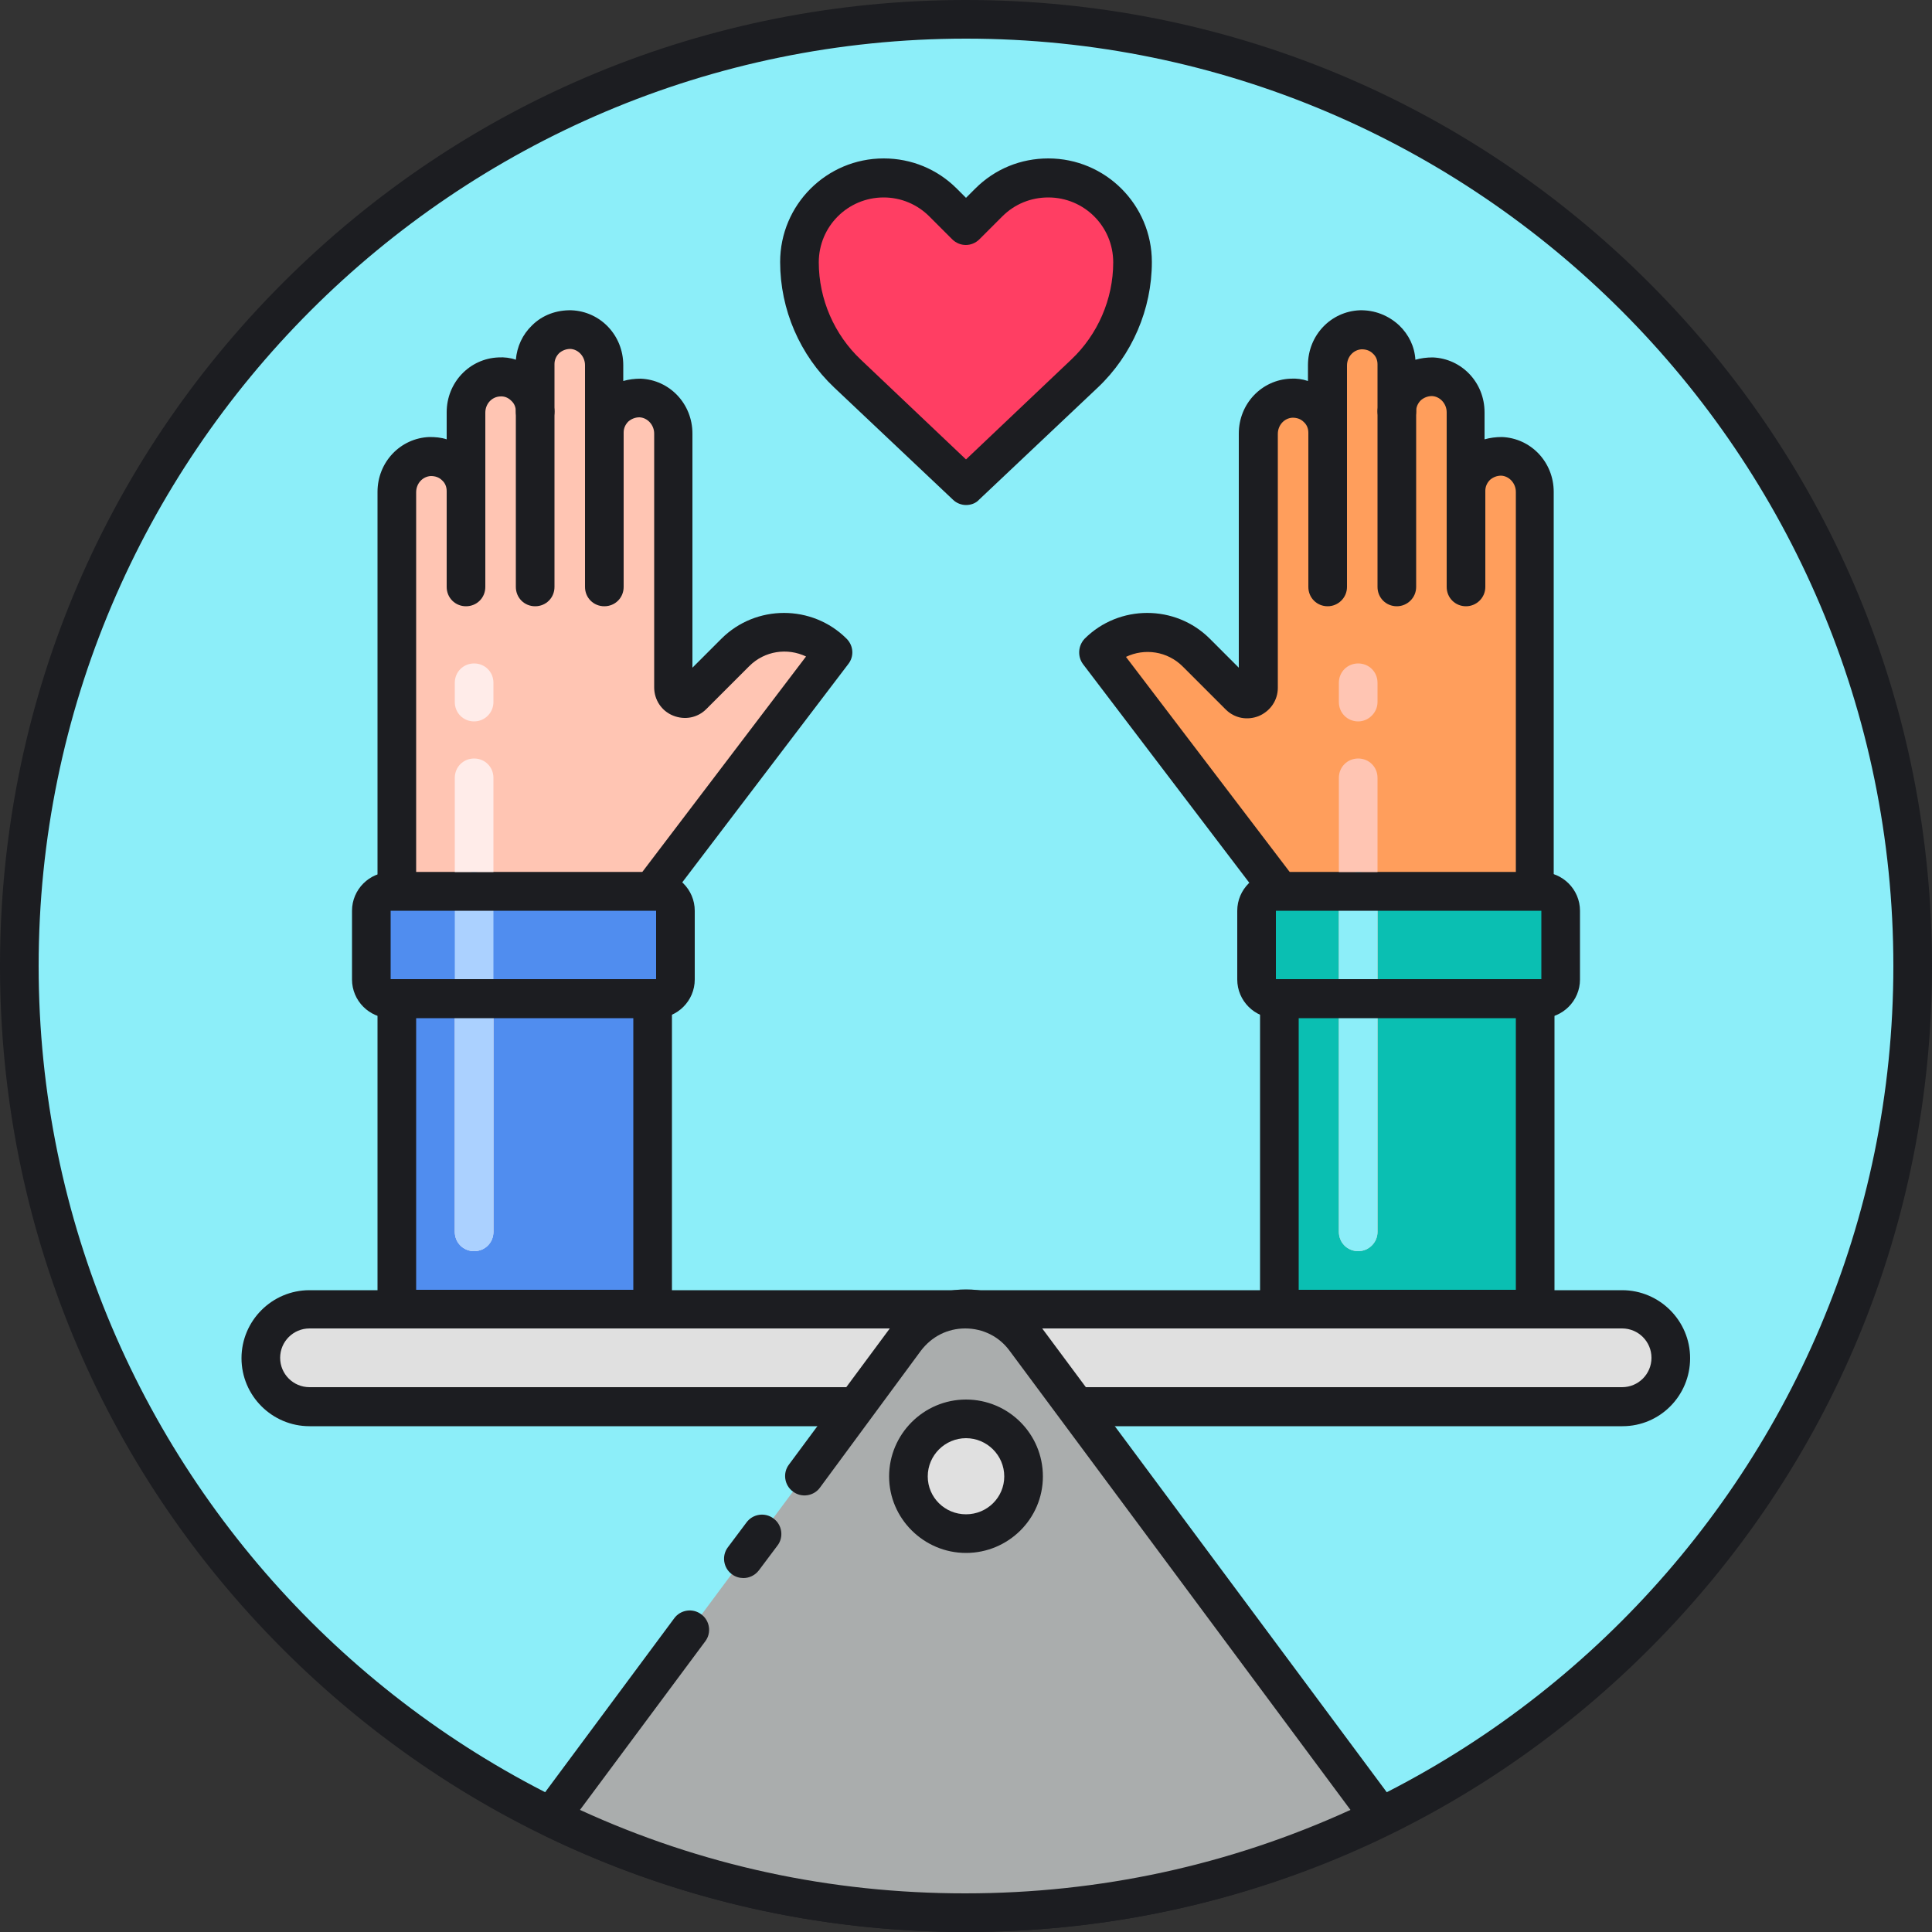 <svg xmlns="http://www.w3.org/2000/svg" viewBox="0 0 1024 1024" version="1.1"><rect x="0" y="0" width="1024" height="1024" fill="#333333" stroke="none"/><path d="M512 512m-501.76 0a501.76 501.76 0 1 0 1003.52 0 501.76 501.76 0 1 0-1003.52 0Z" fill="#8CEEF9" p-id="13828"></path><path d="M859.955 745.677H164.25c-14.336 0-25.805-11.674-25.805-25.805 0-14.336 11.674-25.805 25.805-25.805h695.706c14.336 0 25.805 11.674 25.805 25.805 0 14.131-11.674 25.805-25.805 25.805z" fill="#E0E0E0" p-id="13829"></path><path d="M859.955 755.917H164.045c-19.866 0-36.045-16.179-36.045-36.045s16.179-36.045 36.045-36.045h695.706c19.866 0 36.045 16.179 36.045 36.045s-15.974 36.045-35.84 36.045zM164.045 704.102c-8.602 0-15.565 6.963-15.565 15.565s6.963 15.565 15.565 15.565h695.706c8.602 0 15.565-6.963 15.565-15.565s-6.963-15.565-15.565-15.565H164.045z" fill="#1C1D21" p-id="13830"></path><path d="M512 1024c-136.806 0-265.421-53.248-362.086-149.914C53.248 777.421 0 648.806 0 512S53.248 246.579 149.914 149.914C246.579 53.248 375.194 0 512 0s265.421 53.248 362.086 149.914C970.752 246.579 1024 375.194 1024 512s-53.248 265.421-149.914 362.086C777.421 970.752 648.806 1024 512 1024z m0-1003.52C241.05 20.48 20.48 241.05 20.48 512s220.57 491.52 491.52 491.52 491.52-220.57 491.52-491.52S782.95 20.48 512 20.48z" fill="#1C1D21" p-id="13831"></path><path d="M345.498 472.474l96.256-126.566c-14.336-14.336-37.478-14.336-51.814 0L367.002 368.64c-3.686 3.686-10.035 1.024-10.035-4.096v-134.554c0-10.035-7.782-18.432-17.613-18.842-10.445-0.41-19.046 7.987-19.046 18.227V193.536c0-10.035-7.782-18.432-17.613-18.842-10.445-0.41-19.046 7.987-19.046 18.227v25.19c0-10.445-8.602-18.637-19.046-18.227-10.035 0.41-17.613 8.806-17.613 18.842v66.15-24.986c0-10.445-8.602-18.637-19.046-18.227-10.035 0.41-17.613 8.806-17.613 18.842v212.173h135.168z" fill="#FFC5B3" p-id="13832"></path><path d="M345.498 482.714h-135.168c-5.734 0-10.24-4.506-10.24-10.24V260.71c0-15.77 12.083-28.467 27.443-29.082 3.072 0 6.144 0.205 9.216 1.229v-14.336c0-15.77 12.083-28.467 27.443-29.082 3.072-0.205 6.349 0.205 9.216 1.229 0.614-6.963 3.482-13.312 8.602-18.227 5.53-5.53 13.107-8.192 20.89-7.987 15.36 0.614 27.443 13.312 27.443 29.082v8.397c2.867-0.819 5.939-1.229 9.216-1.229 15.36 0.614 27.443 13.312 27.443 29.082v124.109l15.36-15.36c18.227-18.227 48.128-18.227 66.355 0 3.686 3.686 4.096 9.421 0.819 13.517l-96.256 126.566c-1.638 2.662-4.71 4.096-7.782 4.096z m-124.928-20.48h119.808l86.835-114.278c-9.83-4.71-21.914-3.072-30.106 5.12l-22.733 22.733c-4.71 4.71-11.469 5.939-17.613 3.482s-10.035-8.397-10.035-14.95v-134.554c0-4.506-3.482-8.397-7.782-8.602-2.253 0-4.301 0.819-5.939 2.253-1.638 1.638-2.458 3.686-2.458 5.734 0 0.819 0 1.434-0.205 2.253-1.024 4.506-5.12 7.987-10.035 7.987-5.734 0-10.24-4.506-10.24-10.24V193.536c0-4.506-3.482-8.397-7.782-8.602-2.253 0-4.301 0.819-5.939 2.253-1.638 1.638-2.458 3.686-2.458 5.734v25.19c0 5.734-4.506 10.24-10.24 10.24s-10.24-4.506-10.24-10.24c0-2.253-0.819-4.301-2.458-5.734-1.638-1.638-3.686-2.458-5.939-2.253-4.301 0.205-7.782 3.891-7.782 8.602v44.237c0 5.734-4.506 10.24-10.24 10.24s-10.24-4.506-10.24-10.24v-2.662c0-2.253-0.819-4.301-2.458-5.734-1.638-1.638-3.686-2.253-5.939-2.253-4.301 0.205-7.782 3.891-7.782 8.602v201.318z" fill="#1C1D21" p-id="13833"></path><path d="M246.989 321.331c-5.734 0-10.24-4.506-10.24-10.24v-50.176c0-5.734 4.506-10.24 10.24-10.24s10.24 4.506 10.24 10.24v50.176c0 5.734-4.506 10.24-10.24 10.24zM283.648 321.331c-5.734 0-10.24-4.506-10.24-10.24v-92.979c0-5.734 4.506-10.24 10.24-10.24s10.24 4.506 10.24 10.24v92.979c0 5.734-4.506 10.24-10.24 10.24zM320.307 321.331c-5.734 0-10.24-4.506-10.24-10.24V229.376c0-5.734 4.506-10.24 10.24-10.24s10.24 4.506 10.24 10.24v81.715c0 5.734-4.506 10.24-10.24 10.24z" fill="#1C1D21" p-id="13834"></path><path d="M210.33 512h135.578v181.862h-135.578z" fill="#508DEF" p-id="13835"></path><path d="M345.907 704.102h-135.578c-5.734 0-10.24-4.506-10.24-10.24V512c0-5.734 4.506-10.24 10.24-10.24h135.578c5.734 0 10.24 4.506 10.24 10.24v181.862c0 5.734-4.506 10.24-10.24 10.24z m-125.338-20.48h115.098V522.24h-115.098v161.382z" fill="#1C1D21" p-id="13836"></path><path d="M251.29 382.362c-5.734 0-10.24-4.506-10.24-10.24v-10.24c0-5.734 4.506-10.24 10.24-10.24s10.24 4.506 10.24 10.24v10.24c0 5.53-4.506 10.24-10.24 10.24zM251.29 663.142c-5.734 0-10.24-4.506-10.24-10.24V412.262c0-5.734 4.506-10.24 10.24-10.24s10.24 4.506 10.24 10.24v240.64c0 5.734-4.506 10.24-10.24 10.24z" fill="#FFECE9" p-id="13837"></path><path d="M207.053 472.474h140.698c5.53 0 10.24 4.506 10.24 10.24v36.454c0 5.53-4.506 10.24-10.24 10.24h-140.698c-5.53 0-10.24-4.506-10.24-10.24v-36.454c0-5.53 4.506-10.24 10.24-10.24z" fill="#508DEF" p-id="13838"></path><path d="M251.29 663.142c-5.734 0-10.24-4.506-10.24-10.24v-180.429c0-5.734 4.506-10.24 10.24-10.24s10.24 4.506 10.24 10.24v180.429c0 5.734-4.506 10.24-10.24 10.24z" fill="#ABD1FF" p-id="13839"></path><path d="M347.75 539.648h-140.698c-11.264 0-20.48-9.216-20.48-20.48v-36.454c0-11.264 9.216-20.48 20.48-20.48h140.698c11.264 0 20.48 9.216 20.48 20.48v36.454c0 11.264-9.216 20.48-20.48 20.48z m0-56.934h-140.698v36.25h140.698v-36.25z" fill="#1C1D21" p-id="13840"></path><path d="M678.502 472.474l-96.256-126.566c14.336-14.336 37.478-14.336 51.814 0l22.733 22.733c3.686 3.686 10.035 1.024 10.035-4.096v-134.554c0-10.035 7.782-18.432 17.613-18.842 10.445-0.41 19.046 7.987 19.046 18.227V193.536c0-10.035 7.782-18.432 17.613-18.842 10.445-0.41 19.046 7.987 19.046 18.227v25.19c0-10.445 8.602-18.637 19.046-18.227 10.035 0.41 17.613 8.806 17.613 18.842v66.15-24.986c0-10.445 8.602-18.637 19.046-18.227 10.035 0.41 17.613 8.806 17.613 18.842v212.173h-134.963z" fill="#FF9E5C" p-id="13841"></path><path d="M813.67 482.714h-135.168c-3.277 0-6.144-1.434-8.192-4.096l-96.256-126.566c-3.072-4.096-2.662-9.83 0.819-13.517 18.227-18.227 48.128-18.227 66.355 0l15.36 15.36v-124.109c0-15.77 12.083-28.467 27.443-29.082 3.072-0.205 6.144 0.205 9.216 1.229v-8.397c0-15.77 12.083-28.467 27.443-29.082 7.782-0.205 15.155 2.662 20.89 7.987 5.12 4.915 8.192 11.264 8.602 18.227 2.867-0.819 5.939-1.229 9.216-1.229 15.36 0.614 27.443 13.312 27.443 29.082v14.336c2.867-0.819 5.939-1.229 9.216-1.229 15.36 0.614 27.443 13.312 27.443 29.082v211.763c0.41 5.734-4.301 10.24-9.83 10.24z m-130.048-20.48h119.808v-201.523c0-4.506-3.482-8.397-7.782-8.602-2.253 0-4.301 0.819-5.939 2.253-1.638 1.638-2.458 3.686-2.458 5.734v2.662c0 5.734-4.506 10.24-10.24 10.24s-10.24-4.506-10.24-10.24v-44.237c0-4.506-3.482-8.397-7.782-8.602-2.253 0-4.301 0.819-5.939 2.253-1.638 1.638-2.458 3.686-2.458 5.734 0 5.734-4.506 10.24-10.24 10.24s-10.24-4.506-10.24-10.24V193.126c0-2.253-0.819-4.301-2.458-5.734-1.638-1.638-3.686-2.253-5.939-2.253-4.301 0.205-7.782 3.891-7.782 8.602V229.376c0 5.734-4.506 10.24-10.24 10.24s-10.24-4.506-10.24-10.24c0-2.253-0.819-4.301-2.458-5.734-1.638-1.638-3.686-2.253-5.939-2.253-4.301 0.205-7.782 3.891-7.782 8.602V364.544c0 6.554-3.891 12.288-10.035 14.95-6.144 2.458-12.902 1.229-17.613-3.482l-22.733-22.733c-8.192-8.192-20.275-9.83-30.106-5.12l86.835 114.074z" fill="#1C1D21" p-id="13842"></path><path d="M777.011 321.331c-5.734 0-10.24-4.506-10.24-10.24v-50.176c0-5.734 4.506-10.24 10.24-10.24s10.24 4.506 10.24 10.24v50.176c0 5.734-4.71 10.24-10.24 10.24zM740.352 321.331c-5.734 0-10.24-4.506-10.24-10.24v-92.979c0-5.734 4.506-10.24 10.24-10.24s10.24 4.506 10.24 10.24v92.979c0 5.734-4.71 10.24-10.24 10.24zM703.693 321.331c-5.734 0-10.24-4.506-10.24-10.24V229.376c0-5.734 4.506-10.24 10.24-10.24s10.24 4.506 10.24 10.24v81.715c0 5.734-4.71 10.24-10.24 10.24z" fill="#1C1D21" p-id="13843"></path><path d="M678.093 512h135.578v181.862h-135.578z" fill="#0ABFB2" p-id="13844"></path><path d="M813.67 704.102h-135.578c-5.734 0-10.24-4.506-10.24-10.24V512c0-5.734 4.506-10.24 10.24-10.24h135.578c5.734 0 10.24 4.506 10.24 10.24v181.862c0 5.734-4.71 10.24-10.24 10.24z m-125.338-20.48h115.098V522.24h-115.098v161.382z" fill="#1C1D21" p-id="13845"></path><path d="M816.947 472.474h-140.698c-5.53 0-10.24 4.506-10.24 10.24v36.454c0 5.53 4.506 10.24 10.24 10.24h140.698c5.53 0 10.24-4.506 10.24-10.24v-36.454c0-5.53-4.506-10.24-10.24-10.24z" fill="#0ABFB2" p-id="13846"></path><path d="M512 1013.76c78.848 0 153.395-18.227 219.955-50.586-57.549-77.414-142.541-191.898-188.211-253.338-15.77-21.299-47.514-21.299-63.488 0l-188.211 253.338C358.605 995.533 433.152 1013.76 512 1013.76z" fill="#AAADAD" p-id="13847"></path><path d="M512 1024c-78.643 0-154.214-17.408-224.461-51.61-2.662-1.434-4.71-3.891-5.53-6.758-0.819-2.867 0-6.144 1.638-8.602l73.728-99.328c3.277-4.506 9.83-5.53 14.336-2.048 4.506 3.277 5.53 9.83 2.048 14.336l-66.355 89.293c64.307 29.491 132.915 44.237 204.186 44.237s140.083-14.95 204.186-44.237l-180.634-243.302c-5.53-7.578-14.131-11.878-23.552-11.878s-17.818 4.301-23.552 11.878L434.586 788.48c-3.277 4.506-9.83 5.53-14.336 2.048-4.506-3.277-5.53-9.83-2.048-14.336l53.862-72.704c9.421-12.698 23.962-20.07 39.936-20.07 15.974 0 30.515 7.373 39.936 20.07l188.211 253.338c1.843 2.458 2.458 5.53 1.638 8.602-0.819 2.867-2.662 5.53-5.53 6.758C666.214 1006.592 590.643 1024 512 1024z" fill="#1C1D21" p-id="13848"></path><path d="M394.035 836.403c-2.048 0-4.301-0.614-6.144-2.048-4.506-3.277-5.53-9.83-2.048-14.336l9.83-13.107c3.277-4.506 9.83-5.53 14.336-2.048 4.506 3.277 5.53 9.83 2.048 14.336l-9.83 13.107c-2.048 2.662-5.12 4.096-8.192 4.096z" fill="#1C1D21" p-id="13849"></path><path d="M524.083 107.52l-12.083 12.083-12.083-12.083c-8.397-8.397-19.661-13.107-31.539-13.107-24.576 0-44.646 20.07-44.646 44.646 0 22.323 9.216 43.622 25.395 58.982l62.874 59.392 62.874-59.392c16.179-15.36 25.395-36.659 25.395-58.982 0-24.576-20.07-44.646-44.646-44.646-11.878 0-23.142 4.71-31.539 13.107z" fill="#FF3E63" p-id="13850"></path><path d="M512 267.674c-2.458 0-5.12-1.024-6.963-2.867l-62.874-59.392c-18.227-17.203-28.672-41.37-28.672-66.56 0-30.31 24.576-54.886 54.886-54.886 14.746 0 28.467 5.734 38.707 15.974l4.915 4.915 4.915-4.915c10.445-10.445 24.166-15.974 38.707-15.974 30.31 0 54.886 24.576 54.886 54.886 0 24.986-10.445 49.357-28.672 66.56l-62.874 59.392c-1.843 2.048-4.506 2.867-6.963 2.867z m-43.622-163.021c-19.046 0-34.406 15.36-34.406 34.406 0 19.456 8.192 38.298 22.323 51.61l55.706 52.838 55.706-52.838c14.131-13.312 22.323-32.154 22.323-51.61 0-19.046-15.36-34.406-34.406-34.406-9.216 0-17.818 3.482-24.371 10.035l-12.083 12.083c-4.096 4.096-10.445 4.096-14.541 0l-12.083-12.083c-6.349-6.349-14.95-10.035-24.166-10.035z" fill="#1C1D21" p-id="13851"></path><path d="M512 782.541m-30.515 0a30.515 30.515 0 1 0 61.03 0 30.515 30.515 0 1 0-61.03 0Z" fill="#E0E0E0" p-id="13852"></path><path d="M512 823.091c-22.323 0-40.755-18.227-40.755-40.55s18.227-40.755 40.755-40.755 40.755 18.227 40.755 40.755-18.432 40.55-40.755 40.55z m0-60.826c-11.059 0-20.275 9.011-20.275 20.275 0 11.059 9.011 20.07 20.275 20.07s20.275-9.011 20.275-20.07c0-11.264-9.216-20.275-20.275-20.275z" fill="#1C1D21" p-id="13853"></path><path d="M719.872 382.362c-5.734 0-10.24-4.506-10.24-10.24v-10.24c0-5.734 4.506-10.24 10.24-10.24s10.24 4.506 10.24 10.24v10.24c0 5.53-4.71 10.24-10.24 10.24zM719.872 663.142c-5.734 0-10.24-4.506-10.24-10.24V412.262c0-5.734 4.506-10.24 10.24-10.24s10.24 4.506 10.24 10.24v240.64c0 5.734-4.71 10.24-10.24 10.24z" fill="#FFC5B3" p-id="13854"></path><path d="M719.872 663.142c-5.734 0-10.24-4.506-10.24-10.24v-180.429c0-5.734 4.506-10.24 10.24-10.24s10.24 4.506 10.24 10.24v180.429c0 5.734-4.71 10.24-10.24 10.24z" fill="#8CEEF9" p-id="13855"></path><path d="M816.947 539.648h-140.698c-11.264 0-20.48-9.216-20.48-20.48v-36.454c0-11.264 9.216-20.48 20.48-20.48h140.698c11.264 0 20.48 9.216 20.48 20.48v36.454c0 11.264-9.216 20.48-20.48 20.48z m-140.698-56.934v36.25h140.698v-36.25h-140.698z m140.698 0z" fill="#1C1D21" p-id="13856"></path></svg>